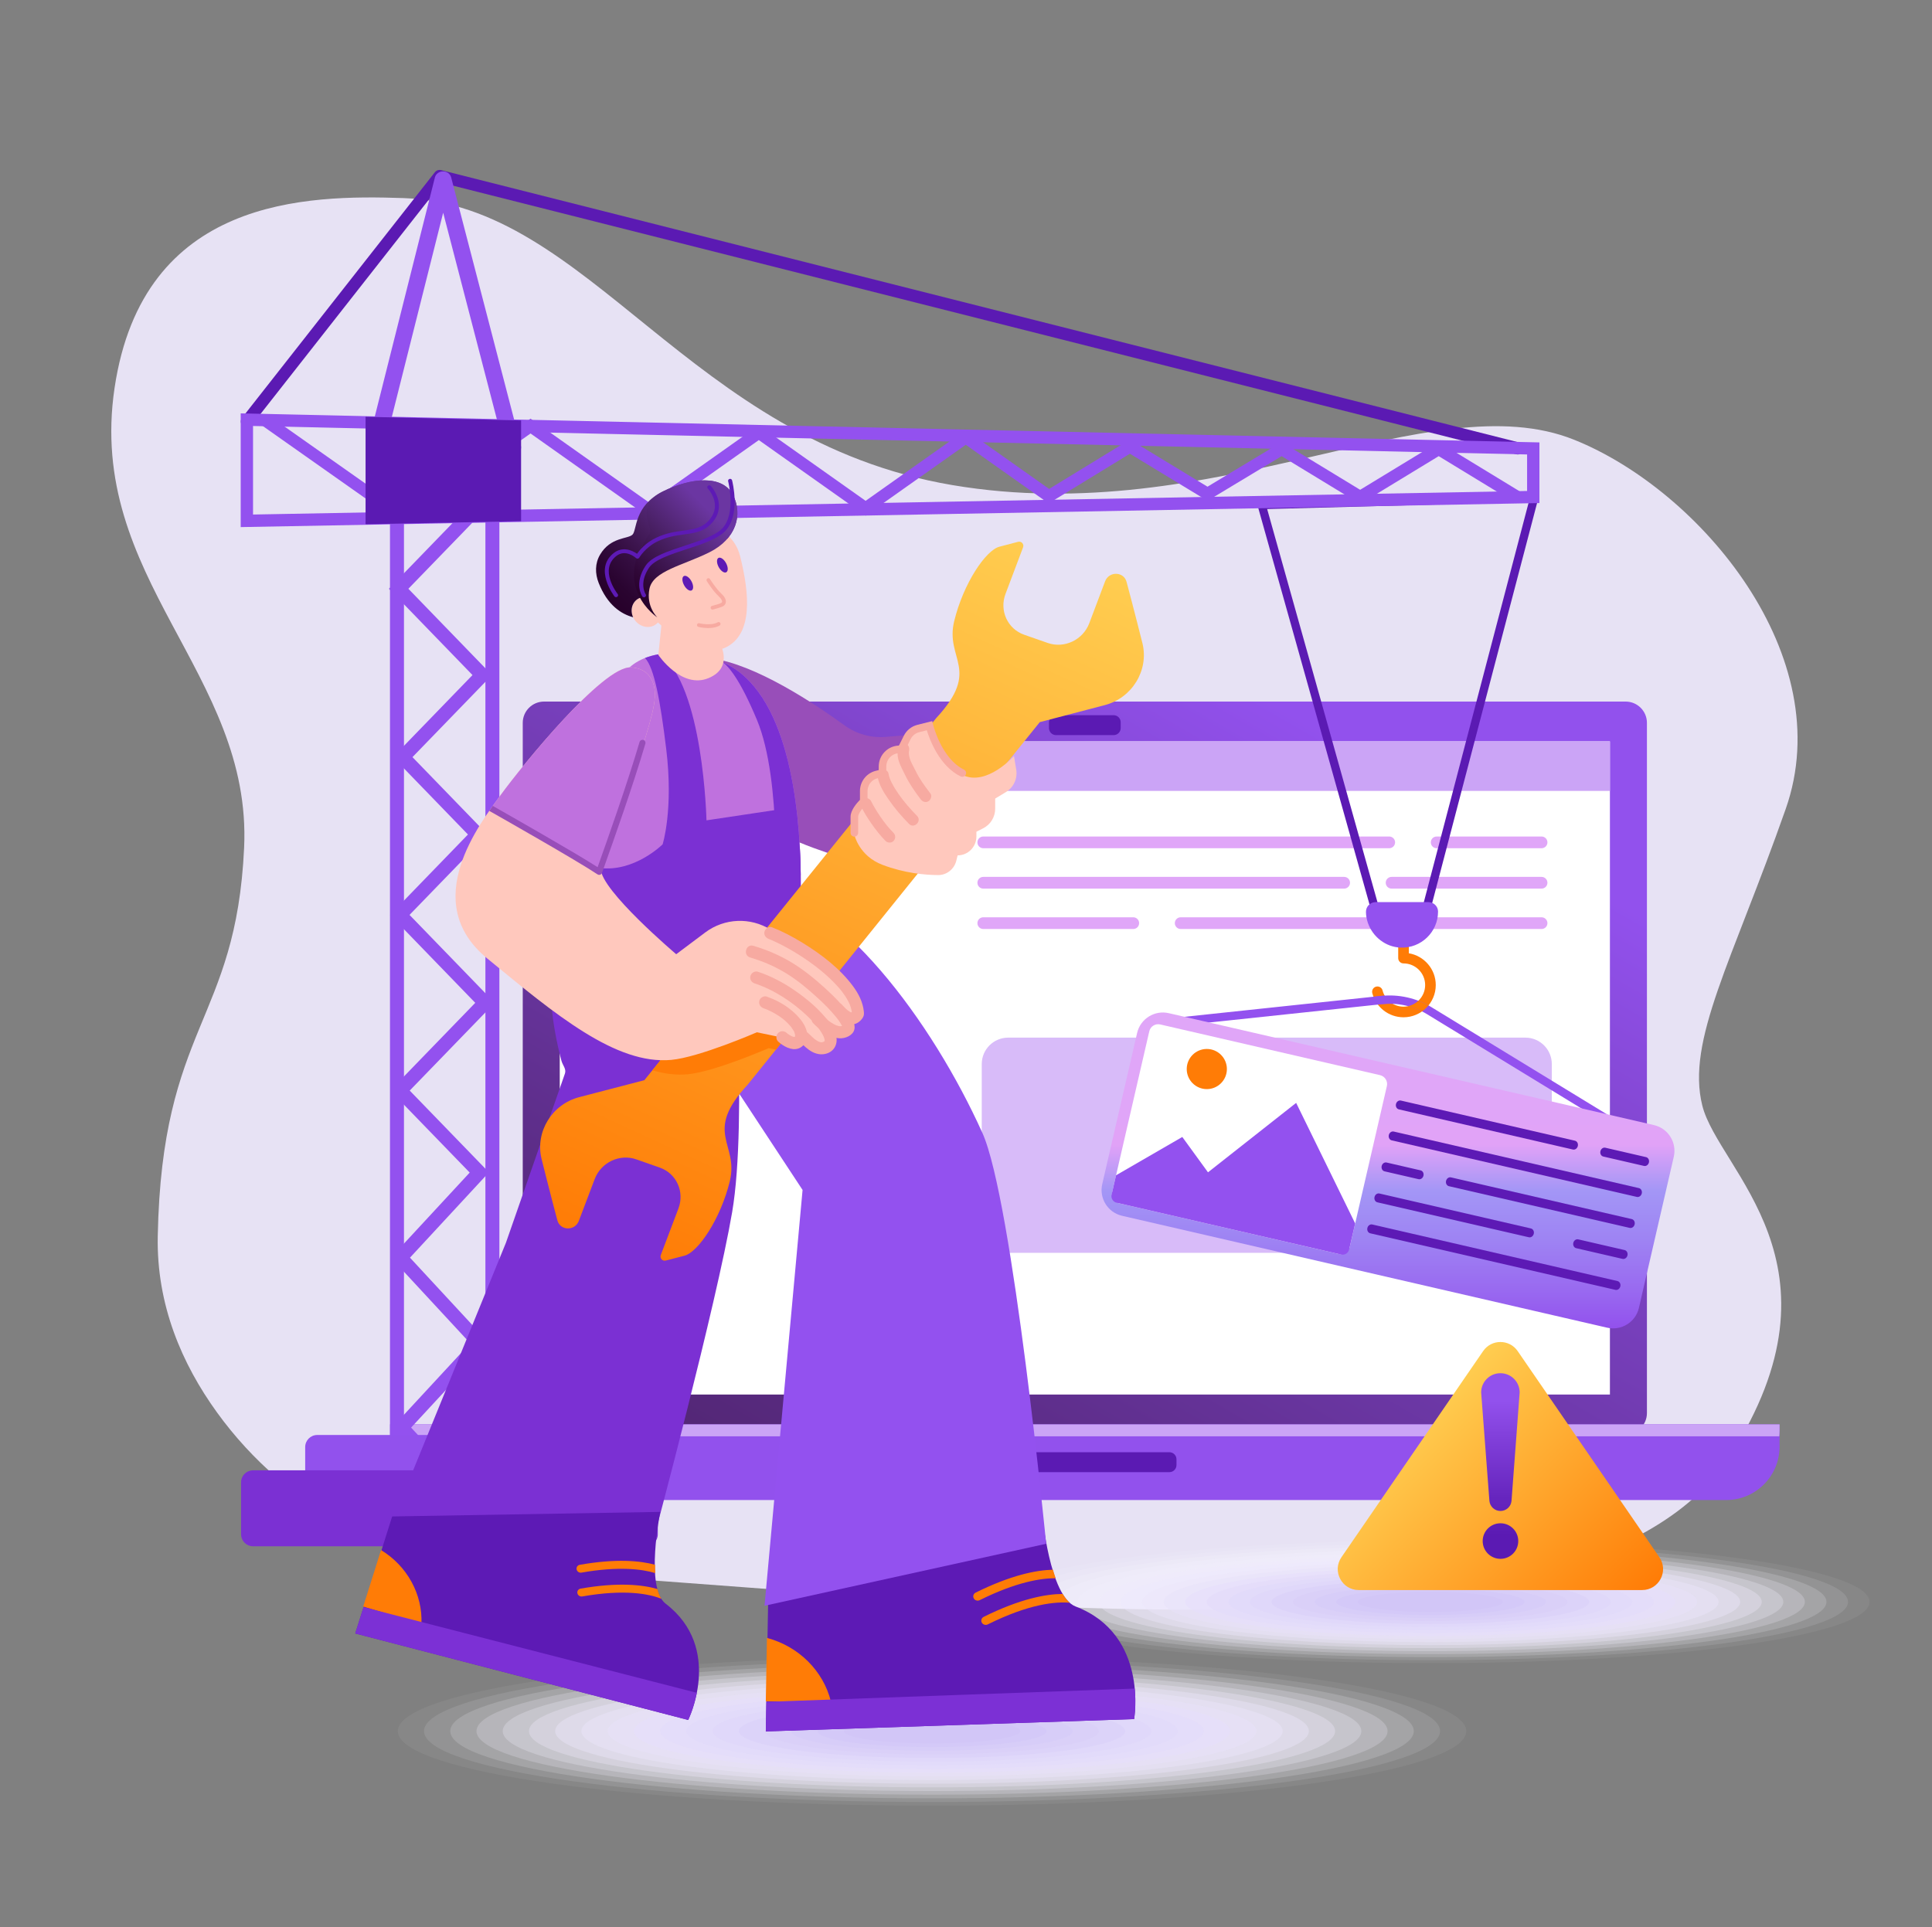 <svg width="426" height="425" viewBox="0 0 426 425" fill="none" xmlns="http://www.w3.org/2000/svg">
<rect x="0" y="0" width="426" height="425" fill="#808080" stroke="none"/>
<path d="M115.037 346.897C88.402 345.989 63.456 333.091 47.844 311.491C40.117 300.801 34.492 287.778 34.783 272.654C35.678 226.123 52.038 225.438 53.827 186.959C55.617 148.48 18.997 127.612 25.261 85.555C31.525 43.498 67.591 42.955 89.005 43.687C129.998 45.09 151.816 97.136 209.981 106.98C268.145 116.823 315.378 84.264 347.092 96.982C374.984 108.167 405.57 144.749 393.748 178.392C381.925 212.034 371.775 229.51 375.354 243.828C378.933 258.145 408.576 278.896 381.369 321.217C347.092 374.536 187.444 349.365 115.037 346.897Z" fill="#E7E2F4"/>
<path d="M358.447 316.33H119.96C117.366 316.33 115.264 314.228 115.264 311.634V159.42C115.264 156.826 117.366 154.724 119.96 154.724H358.447C361.041 154.724 363.143 156.826 363.143 159.42V311.634C363.143 314.226 361.039 316.33 358.447 316.33Z" fill="url(#paint0_linear_1751_2183)"/>
<path d="M354.982 163.504H123.423V307.549H354.982V163.504Z" fill="white"/>
<path d="M380.612 330.816H97.793C91.288 330.816 86.014 325.543 86.014 319.037V314.122H392.39V319.037C392.39 325.541 387.117 330.816 380.612 330.816Z" fill="#9251ED"/>
<path d="M354.983 163.504H123.424V174.424H354.983V163.504Z" fill="#CBA4F6"/>
<path d="M130.572 170.508C131.594 170.508 132.424 169.695 132.424 168.693C132.424 167.69 131.594 166.877 130.572 166.877C129.549 166.877 128.72 167.69 128.72 168.693C128.72 169.695 129.549 170.508 130.572 170.508Z" fill="#5B1AB3"/>
<path d="M136.634 170.508C137.657 170.508 138.486 169.695 138.486 168.693C138.486 167.69 137.657 166.877 136.634 166.877C135.611 166.877 134.782 167.69 134.782 168.693C134.782 169.695 135.611 170.508 136.634 170.508Z" fill="#5B1AB3"/>
<path d="M142.698 170.508C143.72 170.508 144.55 169.695 144.55 168.693C144.55 167.69 143.72 166.877 142.698 166.877C141.675 166.877 140.846 167.69 140.846 168.693C140.846 169.695 141.675 170.508 142.698 170.508Z" fill="#5B1AB3"/>
<path d="M86.014 315.36C86.014 315.832 86.043 316.296 86.084 316.758H392.319C392.36 316.297 392.39 315.832 392.39 315.36V314.122H86.014V315.36Z" fill="#CBA4F6"/>
<path d="M257.852 324.665H220.552C219.693 324.665 218.994 323.968 218.994 323.107V321.829C218.994 320.97 219.691 320.271 220.552 320.271H257.852C258.712 320.271 259.41 320.968 259.41 321.829V323.107C259.41 323.968 258.713 324.665 257.852 324.665Z" fill="#5B1AB3"/>
<path d="M245.551 162.123H232.852C231.992 162.123 231.294 161.426 231.294 160.565V159.287C231.294 158.428 231.991 157.729 232.852 157.729H245.551C246.411 157.729 247.109 158.426 247.109 159.287V160.565C247.109 161.425 246.412 162.123 245.551 162.123Z" fill="#5B1AB3"/>
<path opacity="0.75" d="M336.339 276.299H222.302C219.083 276.299 216.474 273.689 216.474 270.47V234.665C216.474 231.446 219.083 228.837 222.302 228.837H336.339C339.558 228.837 342.168 231.446 342.168 234.665V270.47C342.169 273.689 339.558 276.299 336.339 276.299Z" fill="#CBA4F6"/>
<path d="M296.38 193.387H216.812C216.098 193.387 215.519 193.967 215.519 194.68C215.519 195.394 216.098 195.974 216.812 195.974H296.38C297.094 195.974 297.674 195.394 297.674 194.68C297.674 193.967 297.094 193.387 296.38 193.387Z" fill="#E0A6F8"/>
<path d="M339.91 193.387H306.843C306.129 193.387 305.55 193.967 305.55 194.68C305.55 195.394 306.129 195.974 306.843 195.974H339.91C340.623 195.974 341.203 195.394 341.203 194.68C341.203 193.967 340.625 193.387 339.91 193.387Z" fill="#E0A6F8"/>
<path d="M260.34 202.295H339.909C340.622 202.295 341.202 202.874 341.202 203.588C341.202 204.302 340.622 204.882 339.909 204.882H260.34C259.626 204.882 259.047 204.302 259.047 203.588C259.047 202.874 259.626 202.295 260.34 202.295Z" fill="#E0A6F8"/>
<path d="M216.812 202.295H249.878C250.592 202.295 251.172 202.874 251.172 203.588C251.172 204.302 250.592 204.882 249.878 204.882H216.812C216.098 204.882 215.519 204.302 215.519 203.588C215.519 202.874 216.098 202.295 216.812 202.295Z" fill="#E0A6F8"/>
<path d="M306.318 184.481H216.812C216.098 184.481 215.519 185.06 215.519 185.774C215.519 186.488 216.098 187.068 216.812 187.068H306.318C307.032 187.068 307.612 186.488 307.612 185.774C307.612 185.059 307.034 184.481 306.318 184.481Z" fill="#E0A6F8"/>
<path d="M339.908 184.481H316.782C316.068 184.481 315.488 185.06 315.488 185.774C315.488 186.488 316.068 187.068 316.782 187.068H339.908C340.622 187.068 341.202 186.488 341.202 185.774C341.202 185.059 340.624 184.481 339.908 184.481Z" fill="#E0A6F8"/>
<path d="M310.642 210.234V202.299C310.642 201.653 310.117 201.128 309.471 201.128C308.825 201.128 308.301 201.651 308.301 202.299V211.299C308.301 211.945 308.825 212.469 309.471 212.469C312.101 212.469 314.241 214.609 314.241 217.239C314.241 219.868 312.101 222.009 309.471 222.009C307.293 222.009 305.393 220.537 304.851 218.432C304.69 217.806 304.054 217.43 303.426 217.591C302.8 217.752 302.424 218.39 302.585 219.016C303.394 222.157 306.225 224.35 309.471 224.35C313.391 224.35 316.581 221.16 316.581 217.24C316.582 213.719 314.006 210.795 310.642 210.234Z" fill="#FF7C06"/>
<path d="M314.494 201.397H303.206C302.798 201.397 302.437 201.124 302.327 200.731L277.33 111.629C277.254 111.358 277.307 111.068 277.474 110.84C277.641 110.614 277.904 110.477 278.185 110.47L338.259 108.857C338.548 108.851 338.82 108.977 338.998 109.202C339.176 109.426 339.24 109.723 339.166 110L315.379 200.715C315.272 201.117 314.91 201.397 314.494 201.397ZM303.897 199.572H313.79L337.091 110.716L279.405 112.264L303.897 199.572Z" fill="#5B1AB3"/>
<path d="M334.653 100.225C334.545 100.225 334.434 100.212 334.324 100.184L97.45 40.331L55.489 93.782C55.033 94.365 54.19 94.467 53.608 94.009C53.025 93.552 52.923 92.71 53.382 92.127L95.881 37.991C96.208 37.574 96.751 37.389 97.264 37.519L334.983 97.584C335.7 97.765 336.135 98.494 335.954 99.211C335.799 99.82 335.253 100.225 334.653 100.225Z" fill="#5B1AB3"/>
<path d="M113.055 100.346H82.863C82.604 100.346 82.341 100.312 82.105 100.213C81.241 99.853 80.843 99.019 81.036 98.246L95.897 39.118C96.091 38.348 96.83 37.802 97.681 37.802H97.688C98.538 37.802 99.277 38.343 99.477 39.111L114.835 98.198C114.896 98.432 114.922 98.678 114.874 98.917C114.701 99.789 113.913 100.346 113.055 100.346ZM85.147 96.924H110.717L97.718 46.914L85.147 96.924Z" fill="#9351EF"/>
<path d="M110.113 336.927H85.991V106.818H110.112V336.927H110.113ZM89.073 333.845H107.031V109.9H89.073V333.845Z" fill="#9351EF"/>
<path d="M107.594 337.562L86.441 314.847L103.665 296.23L86.199 277.364L103.567 258.599L86.05 240.514L104.792 221.163L86.011 201.771L103.184 184.04L86.657 166.975L104.184 148.877L85.755 129.847L106.303 108.63L108.517 110.775L90.044 129.847L108.474 148.877L90.947 166.975L107.473 184.04L90.301 201.771L109.081 221.163L90.341 240.514L107.81 258.551L90.399 277.364L107.864 296.23L90.645 314.841L109.848 335.461L107.594 337.562Z" fill="#9351EF"/>
<path d="M53.074 116.245V91.166L339.438 97.568V110.946L53.074 116.245ZM55.794 93.947V113.474L336.72 108.276V100.226L55.794 93.947Z" fill="#9351EF"/>
<path d="M88.687 115.624L57.505 93.647L59.042 91.466L88.682 112.357L116.983 92.331L143.179 110.868L167.316 93.787L190.867 110.453L212.95 94.823L231.329 107.83L249.136 96.939L266.252 107.336L282.598 97.484L299.907 108.018L317.231 97.475L335.387 108.54L333.999 110.817L317.229 100.598L299.907 111.141L282.591 100.602L266.246 110.453L249.14 100.064L231.222 111.022L212.95 98.091L190.867 113.72L167.316 97.054L143.179 114.135L116.983 95.598L88.687 115.624Z" fill="#9351EF"/>
<path d="M80.607 115.616L114.898 114.94V92.732L80.607 91.915V115.616Z" fill="#5B1AB3"/>
<path d="M301.191 201.097C301.197 201.885 301.327 202.703 301.62 203.546C302.694 206.635 305.54 208.851 308.808 208.983C313.346 209.165 317.083 205.54 317.083 201.043C317.083 201.036 317.083 201.029 317.083 201.022C317.08 199.87 316.106 198.953 314.952 198.953H303.325C302.143 198.954 301.183 199.915 301.191 201.097Z" fill="#9351EF"/>
<path d="M128.249 330.101H69.953C68.485 330.101 67.295 328.91 67.295 327.443V319.126C67.295 317.659 68.485 316.469 69.953 316.469H128.249C129.716 316.469 130.907 317.659 130.907 319.126V327.443C130.907 328.912 129.716 330.101 128.249 330.101Z" fill="#9251ED"/>
<path d="M142.415 341.013H55.788C54.336 341.013 53.16 339.837 53.16 338.385V326.893C53.16 325.441 54.336 324.265 55.788 324.265H142.415C143.867 324.265 145.043 325.441 145.043 326.893V338.385C145.043 339.837 143.867 341.013 142.415 341.013Z" fill="#7B30D3"/>
<path d="M363.403 253.281C363.241 253.281 363.077 253.237 362.928 253.147L314.681 223.68C311.727 221.876 308.207 221.086 304.766 221.45L253.399 226.909C252.895 226.964 252.447 226.598 252.395 226.097C252.341 225.595 252.705 225.146 253.206 225.092L304.574 219.634C308.411 219.227 312.34 220.109 315.633 222.12L363.881 251.587C364.311 251.85 364.447 252.412 364.185 252.843C364.011 253.126 363.71 253.281 363.403 253.281Z" fill="#9351EF"/>
<path d="M354.384 292.809L247.412 268.128C244.275 267.404 242.318 264.274 243.042 261.137L250.73 227.813C251.454 224.676 254.583 222.72 257.72 223.444L364.693 248.125C367.83 248.849 369.786 251.979 369.063 255.116L361.375 288.439C360.651 291.576 357.521 293.533 354.384 292.809Z" fill="url(#paint1_linear_1751_2183)"/>
<path d="M361.371 262.022L307.313 249.549C306.838 249.44 306.353 249.786 306.23 250.322C306.106 250.859 306.39 251.382 306.865 251.493L360.923 263.966C361.398 264.074 361.883 263.728 362.006 263.192C362.131 262.655 361.846 262.131 361.371 262.022Z" fill="#5D1AB5"/>
<path d="M356.643 282.52L302.585 270.047C302.11 269.938 301.625 270.285 301.502 270.821C301.377 271.358 301.662 271.881 302.137 271.991L356.195 284.464C356.67 284.573 357.155 284.227 357.278 283.691C357.401 283.154 357.116 282.629 356.643 282.52Z" fill="#5D1AB5"/>
<path d="M347.269 251.57L308.89 242.715C308.415 242.606 307.931 242.953 307.808 243.488C307.683 244.026 307.967 244.549 308.442 244.659L346.821 253.514C347.296 253.623 347.781 253.277 347.904 252.741C348.028 252.204 347.744 251.681 347.269 251.57Z" fill="#5D1AB5"/>
<path d="M352.887 253.89C352.762 254.428 353.046 254.951 353.521 255.061L362.501 257.133C362.976 257.242 363.461 256.896 363.584 256.36C363.708 255.823 363.424 255.3 362.949 255.189L353.97 253.117C353.495 253.007 353.01 253.353 352.887 253.89Z" fill="#5D1AB5"/>
<path d="M318.851 260.431C318.726 260.969 319.01 261.492 319.485 261.602L359.348 270.799C359.823 270.908 360.308 270.562 360.431 270.026C360.556 269.489 360.272 268.966 359.797 268.856L319.933 259.658C319.46 259.548 318.975 259.894 318.851 260.431Z" fill="#5D1AB5"/>
<path d="M313.235 258.112L305.738 256.381C305.263 256.272 304.778 256.619 304.655 257.154C304.531 257.692 304.815 258.215 305.29 258.325L312.787 260.055C313.262 260.164 313.747 259.818 313.87 259.282C313.993 258.745 313.708 258.22 313.235 258.112Z" fill="#5D1AB5"/>
<path d="M346.91 274.102C346.786 274.639 347.07 275.162 347.545 275.272L357.77 277.632C358.245 277.74 358.73 277.394 358.853 276.858C358.977 276.321 358.693 275.798 358.218 275.688L347.993 273.328C347.519 273.218 347.034 273.564 346.91 274.102Z" fill="#5D1AB5"/>
<path d="M337.558 270.921L304.16 263.215C303.685 263.106 303.2 263.452 303.077 263.988C302.953 264.525 303.237 265.049 303.712 265.159L337.11 272.865C337.585 272.974 338.07 272.627 338.193 272.091C338.318 271.554 338.033 271.03 337.558 270.921Z" fill="#5D1AB5"/>
<path d="M295.188 276.554L246.731 265.375C245.646 265.125 244.97 264.042 245.22 262.956L253.414 227.443C253.664 226.357 254.747 225.681 255.833 225.932L304.29 237.111C305.375 237.361 306.051 238.444 305.801 239.53L297.607 275.043C297.357 276.127 296.274 276.805 295.188 276.554Z" fill="white"/>
<path d="M297.49 275.542L298.812 269.814L285.796 243.229L266.359 258.542L260.693 250.745L246.086 259.196L245.103 263.455C244.917 264.264 245.421 265.072 246.23 265.259L295.686 276.67C296.497 276.857 297.304 276.352 297.49 275.542Z" fill="#9351EF"/>
<path d="M266.098 240.191C268.543 240.191 270.525 238.209 270.525 235.764C270.525 233.318 268.543 231.336 266.098 231.336C263.652 231.336 261.67 233.318 261.67 235.764C261.67 238.209 263.652 240.191 266.098 240.191Z" fill="#FF7C06"/>
<path opacity="0.056" d="M315.382 366.797C368.875 366.797 412.239 360.744 412.239 353.277C412.239 345.81 368.875 339.756 315.382 339.756C261.89 339.756 218.526 345.81 218.526 353.277C218.526 360.744 261.89 366.797 315.382 366.797Z" fill="#FDFCFF"/>
<path opacity="0.111" d="M315.382 366.133C366.247 366.133 407.482 360.377 407.482 353.277C407.482 346.176 366.247 340.421 315.382 340.421C264.516 340.421 223.281 346.176 223.281 353.277C223.281 360.377 264.516 366.133 315.382 366.133Z" fill="#FAF9FE"/>
<path opacity="0.167" d="M315.383 365.47C363.622 365.47 402.727 360.011 402.727 353.277C402.727 346.543 363.622 341.084 315.383 341.084C267.145 341.084 228.04 346.543 228.04 353.277C228.04 360.011 267.145 365.47 315.383 365.47Z" fill="#F8F5FE"/>
<path opacity="0.222" d="M315.383 364.805C360.995 364.805 397.97 359.644 397.97 353.277C397.97 346.91 360.995 341.748 315.383 341.748C269.771 341.748 232.795 346.91 232.795 353.277C232.795 359.644 269.771 364.805 315.383 364.805Z" fill="#F5F2FD"/>
<path opacity="0.278" d="M315.383 364.141C358.368 364.141 393.215 359.277 393.215 353.277C393.215 347.277 358.368 342.412 315.383 342.412C272.397 342.412 237.551 347.277 237.551 353.277C237.551 359.277 272.397 364.141 315.383 364.141Z" fill="#F3EFFD"/>
<path opacity="0.333" d="M315.383 363.478C355.741 363.478 388.458 358.911 388.458 353.277C388.458 347.643 355.741 343.075 315.383 343.075C275.024 343.075 242.308 347.643 242.308 353.277C242.308 358.911 275.024 363.478 315.383 363.478Z" fill="#F0ECFC"/>
<path opacity="0.389" d="M315.383 362.813C353.115 362.813 383.702 358.544 383.702 353.277C383.702 348.01 353.115 343.74 315.383 343.74C277.651 343.74 247.063 348.01 247.063 353.277C247.063 358.544 277.651 362.813 315.383 362.813Z" fill="#EEE9FC"/>
<path opacity="0.444" d="M315.383 362.149C350.487 362.149 378.945 358.177 378.945 353.277C378.945 348.377 350.487 344.404 315.383 344.404C280.278 344.404 251.82 348.377 251.82 353.277C251.82 358.177 280.278 362.149 315.383 362.149Z" fill="#EBE6FB"/>
<path opacity="0.5" d="M315.382 361.486C347.86 361.486 374.189 357.811 374.189 353.277C374.189 348.743 347.86 345.067 315.382 345.067C282.904 345.067 256.575 348.743 256.575 353.277C256.575 357.811 282.904 361.486 315.382 361.486Z" fill="#E9E3FB"/>
<path opacity="0.556" d="M315.382 360.822C345.234 360.822 369.433 357.444 369.433 353.277C369.433 349.11 345.234 345.732 315.382 345.732C285.531 345.732 261.331 349.11 261.331 353.277C261.331 357.444 285.531 360.822 315.382 360.822Z" fill="#E6DFFB"/>
<path opacity="0.611" d="M315.382 360.157C342.606 360.157 364.676 357.077 364.676 353.277C364.676 349.477 342.606 346.396 315.382 346.396C288.158 346.396 266.088 349.477 266.088 353.277C266.088 357.077 288.158 360.157 315.382 360.157Z" fill="#E4DCFA"/>
<path opacity="0.667" d="M315.382 359.494C339.98 359.494 359.92 356.711 359.92 353.277C359.92 349.843 339.98 347.059 315.382 347.059C290.784 347.059 270.844 349.843 270.844 353.277C270.844 356.711 290.784 359.494 315.382 359.494Z" fill="#E1D9FA"/>
<path opacity="0.722" d="M315.382 358.83C337.354 358.83 355.165 356.344 355.165 353.277C355.165 350.21 337.354 347.724 315.382 347.724C293.411 347.724 275.6 350.21 275.6 353.277C275.6 356.344 293.411 358.83 315.382 358.83Z" fill="#DFD6F9"/>
<path opacity="0.778" d="M315.383 358.167C334.727 358.167 350.409 355.977 350.409 353.277C350.409 350.576 334.727 348.387 315.383 348.387C296.039 348.387 280.357 350.576 280.357 353.277C280.357 355.977 296.039 358.167 315.383 358.167Z" fill="#DCD3F9"/>
<path opacity="0.833" d="M315.383 357.502C332.101 357.502 345.653 355.61 345.653 353.277C345.653 350.943 332.101 349.051 315.383 349.051C298.666 349.051 285.113 350.943 285.113 353.277C285.113 355.61 298.666 357.502 315.383 357.502Z" fill="#DAD0F8"/>
<path opacity="0.889" d="M315.383 356.838C329.473 356.838 340.896 355.244 340.896 353.277C340.896 351.31 329.473 349.716 315.383 349.716C301.293 349.716 289.87 351.31 289.87 353.277C289.87 355.244 301.293 356.838 315.383 356.838Z" fill="#D7CCF8"/>
<path opacity="0.944" d="M315.383 356.175C326.847 356.175 336.14 354.877 336.14 353.277C336.14 351.676 326.847 350.379 315.383 350.379C303.919 350.379 294.626 351.676 294.626 353.277C294.626 354.877 303.919 356.175 315.383 356.175Z" fill="#D4C9F7"/>
<path d="M315.382 355.51C324.22 355.51 331.384 354.51 331.384 353.277C331.384 352.043 324.22 351.043 315.382 351.043C306.545 351.043 299.381 352.043 299.381 353.277C299.381 354.51 306.545 355.51 315.382 355.51Z" fill="#D2C6F7"/>
<path d="M362.081 350.667H299.591C295.872 350.667 293.678 346.497 295.784 343.432L327.028 297.966C328.863 295.296 332.807 295.296 334.642 297.966L365.886 343.432C367.994 346.497 365.8 350.667 362.081 350.667Z" fill="url(#paint2_linear_1751_2183)"/>
<path d="M328.412 331.021L326.59 307.09C326.59 304.746 328.49 302.845 330.835 302.845C333.179 302.845 335.08 304.745 335.08 307.09L333.284 331.018C333.162 332.272 332.109 333.229 330.848 333.229C329.588 333.229 328.535 332.275 328.412 331.021ZM326.926 339.862C326.926 337.695 328.684 335.939 330.849 335.939C333.016 335.939 334.772 337.697 334.772 339.862C334.772 342.03 333.015 343.785 330.849 343.785C328.682 343.785 326.926 342.028 326.926 339.862Z" fill="url(#paint3_linear_1751_2183)"/>
<path d="M312.738 220.707C312.12 221.288 311.351 221.709 310.493 221.897C311.548 222.177 312.574 222.563 313.551 223.055C314.081 222.681 314.562 222.24 314.972 221.74C314.252 221.341 313.504 220.999 312.738 220.707Z" fill="#FF7C06"/>
<path d="M305.31 219.571C305.064 219.587 304.818 219.607 304.572 219.634L302.851 219.816C303.095 220.445 303.422 221.028 303.82 221.549L304.766 221.449C305.546 221.365 306.331 221.346 307.111 221.381C306.364 220.955 305.736 220.333 305.31 219.571Z" fill="#9351EF"/>
<path opacity="0.056" d="M205.509 398.219C270.569 398.219 323.311 390.857 323.311 381.775C323.311 372.693 270.569 365.331 205.509 365.331C140.449 365.331 87.708 372.693 87.708 381.775C87.708 390.857 140.449 398.219 205.509 398.219Z" fill="#FDFCFF"/>
<path opacity="0.111" d="M205.51 397.412C267.375 397.412 317.526 390.411 317.526 381.775C317.526 373.139 267.375 366.138 205.51 366.138C143.645 366.138 93.493 373.139 93.493 381.775C93.493 390.411 143.645 397.412 205.51 397.412Z" fill="#FAF9FE"/>
<path opacity="0.167" d="M205.509 396.605C264.179 396.605 311.741 389.965 311.741 381.775C311.741 373.585 264.179 366.946 205.509 366.946C146.839 366.946 99.277 373.585 99.277 381.775C99.277 389.965 146.839 396.605 205.509 396.605Z" fill="#F8F5FE"/>
<path opacity="0.222" d="M205.509 395.796C260.985 395.796 305.956 389.519 305.956 381.775C305.956 374.032 260.985 367.754 205.509 367.754C150.034 367.754 105.062 374.032 105.062 381.775C105.062 389.519 150.034 395.796 205.509 395.796Z" fill="#F5F2FD"/>
<path opacity="0.278" d="M205.509 394.989C257.789 394.989 300.171 389.073 300.171 381.775C300.171 374.478 257.789 368.562 205.509 368.562C153.228 368.562 110.847 374.478 110.847 381.775C110.847 389.073 153.228 394.989 205.509 394.989Z" fill="#F3EFFD"/>
<path opacity="0.333" d="M205.51 394.182C254.596 394.182 294.387 388.627 294.387 381.775C294.387 374.923 254.596 369.369 205.51 369.369C156.425 369.369 116.633 374.923 116.633 381.775C116.633 388.627 156.425 394.182 205.51 394.182Z" fill="#F0ECFC"/>
<path opacity="0.389" d="M205.509 393.375C251.4 393.375 288.602 388.181 288.602 381.775C288.602 375.369 251.4 370.176 205.509 370.176C159.619 370.176 122.417 375.369 122.417 381.775C122.417 388.181 159.619 393.375 205.509 393.375Z" fill="#EEE9FC"/>
<path opacity="0.444" d="M205.51 392.567C248.206 392.567 282.817 387.736 282.817 381.775C282.817 375.815 248.206 370.983 205.51 370.983C162.814 370.983 128.202 375.815 128.202 381.775C128.202 387.736 162.814 392.567 205.51 392.567Z" fill="#EBE6FB"/>
<path opacity="0.5" d="M205.509 391.759C245.01 391.759 277.032 387.289 277.032 381.775C277.032 376.262 245.01 371.792 205.509 371.792C166.008 371.792 133.986 376.262 133.986 381.775C133.986 387.289 166.008 391.759 205.509 391.759Z" fill="#E9E3FB"/>
<path opacity="0.556" d="M205.509 390.952C241.816 390.952 271.247 386.843 271.247 381.775C271.247 376.707 241.816 372.599 205.509 372.599C169.203 372.599 139.771 376.707 139.771 381.775C139.771 386.843 169.203 390.952 205.509 390.952Z" fill="#E6DFFB"/>
<path opacity="0.611" d="M205.508 390.144C238.62 390.144 265.463 386.397 265.463 381.775C265.463 377.153 238.62 373.406 205.508 373.406C172.396 373.406 145.554 377.153 145.554 381.775C145.554 386.397 172.396 390.144 205.508 390.144Z" fill="#E4DCFA"/>
<path opacity="0.667" d="M205.51 389.337C235.427 389.337 259.679 385.952 259.679 381.775C259.679 377.599 235.427 374.214 205.51 374.214C175.592 374.214 151.34 377.599 151.34 381.775C151.34 385.952 175.592 389.337 205.51 389.337Z" fill="#E1D9FA"/>
<path opacity="0.722" d="M205.51 388.53C232.232 388.53 253.895 385.506 253.895 381.775C253.895 378.045 232.232 375.021 205.51 375.021C178.788 375.021 157.125 378.045 157.125 381.775C157.125 385.506 178.788 388.53 205.51 388.53Z" fill="#DFD6F9"/>
<path opacity="0.778" d="M205.509 387.721C229.037 387.721 248.109 385.059 248.109 381.775C248.109 378.491 229.037 375.829 205.509 375.829C181.982 375.829 162.909 378.491 162.909 381.775C162.909 385.059 181.982 387.721 205.509 387.721Z" fill="#DCD3F9"/>
<path opacity="0.833" d="M205.51 386.914C225.842 386.914 242.325 384.613 242.325 381.775C242.325 378.937 225.842 376.637 205.51 376.637C185.177 376.637 168.694 378.937 168.694 381.775C168.694 384.613 185.177 386.914 205.51 386.914Z" fill="#DAD0F8"/>
<path opacity="0.889" d="M205.509 386.107C222.647 386.107 236.539 384.168 236.539 381.775C236.539 379.383 222.647 377.444 205.509 377.444C188.371 377.444 174.479 379.383 174.479 381.775C174.479 384.168 188.371 386.107 205.509 386.107Z" fill="#D7CCF8"/>
<path opacity="0.944" d="M205.509 385.3C219.452 385.3 230.755 383.722 230.755 381.775C230.755 379.829 219.452 378.251 205.509 378.251C191.567 378.251 180.264 379.829 180.264 381.775C180.264 383.722 191.567 385.3 205.509 385.3Z" fill="#D4C9F7"/>
<path d="M205.51 384.492C216.258 384.492 224.971 383.276 224.971 381.775C224.971 380.275 216.258 379.058 205.51 379.058C194.762 379.058 186.049 380.275 186.049 381.775C186.049 383.276 194.762 384.492 205.51 384.492Z" fill="#D2C6F7"/>
<path d="M169.38 352.861L168.861 381.845L250.071 379.123C250.071 379.123 253.334 360.471 237.171 354.293C231.393 352.085 229.794 333.864 229.794 333.864L169.38 352.861Z" fill="#5D1AB5"/>
<path d="M169.109 361.223L168.858 375.222L183.207 375.227C181.528 368.466 176.099 363.077 169.109 361.223Z" fill="#FF7C06"/>
<path d="M216.023 352.895C224.026 348.92 229.472 348.041 232.77 348.059C232.556 347.45 232.357 346.822 232.173 346.182C228.514 346.271 222.942 347.351 215.125 351.234C214.646 351.473 214.46 352.037 214.707 352.495C214.954 352.953 215.54 353.134 216.023 352.895Z" fill="#FF7C06"/>
<path d="M217.799 358.242C226.985 353.678 232.804 353.193 235.872 353.465C235.309 352.963 234.794 352.306 234.329 351.524C230.68 351.545 224.997 352.559 216.9 356.579C216.421 356.818 216.234 357.382 216.481 357.84C216.73 358.3 217.317 358.481 217.799 358.242Z" fill="#FF7C06"/>
<path d="M250.207 372.398L168.976 375.325L168.86 381.845L250.07 379.123C250.068 379.122 250.57 376.255 250.207 372.398Z" fill="#7C30D5"/>
<path d="M133.429 194.006C133.429 194.006 115.073 200.645 123.786 233.909C124.056 234.941 124.903 235.72 124.575 236.735L111.559 274.069L86.564 335.385L144.365 338.51C144.365 338.51 157.948 287.726 161.437 267.33C164.926 246.935 161.437 201.438 161.437 201.438L133.429 194.006Z" fill="#7B30D3"/>
<path d="M144.764 213.48L176.965 262.433L168.577 354.132L230.675 340.463C230.675 340.463 223.3 264.677 216.616 249.856C205.574 225.373 185.031 197.469 165.155 194.155C151.009 191.797 144.764 213.48 144.764 213.48Z" fill="#9351EF"/>
<path d="M195.32 162.512C192.069 162.784 188.831 161.88 186.194 159.96C179.708 155.237 166.534 146.444 156.784 145.186C147.097 143.936 147.23 163.745 159.382 175.505C171.534 187.266 195.649 191.576 196.631 191.965C198.596 192.742 226.518 159.912 226.518 159.912L195.32 162.512Z" fill="#984EB9"/>
<path d="M136.518 150.387C136.518 150.387 139.53 140.849 156.711 145.136C180.534 151.082 176.276 204.092 176.276 204.092L153.085 212.637L130.675 205.075L136.518 150.387Z" fill="#BF71DE"/>
<path d="M176.558 193.004C176.375 177.981 173.86 152.312 159.311 146.024C160.57 146.879 163.111 149.67 166.899 158.75C172.537 172.262 170.8 198.964 170.8 198.964L176.558 193.004Z" fill="#7B30D3"/>
<path d="M176.279 204.046C176.28 204.029 176.282 204.001 176.285 203.973C176.286 203.957 176.288 203.942 176.289 203.922C176.29 203.894 176.293 203.857 176.296 203.823C176.299 203.775 176.303 203.721 176.307 203.66C176.31 203.625 176.312 203.591 176.314 203.552C176.317 203.506 176.32 203.455 176.324 203.403C176.327 203.365 176.329 203.325 176.331 203.284C176.334 203.228 176.338 203.171 176.343 203.109C176.345 203.062 176.348 203.01 176.351 202.961C176.358 202.838 176.365 202.706 176.374 202.565C176.377 202.52 176.378 202.476 176.381 202.429C176.385 202.34 176.391 202.247 176.395 202.152C176.398 202.108 176.399 202.063 176.402 202.018C176.419 201.677 176.436 201.297 176.453 200.881C176.454 200.84 176.456 200.801 176.459 200.758C176.464 200.628 176.468 200.494 176.474 200.357C176.476 200.307 176.478 200.256 176.48 200.205C176.497 199.743 176.511 199.245 176.525 198.715C176.526 198.674 176.526 198.635 176.528 198.594C176.532 198.424 176.536 198.252 176.539 198.076C176.541 198.027 176.541 197.976 176.542 197.925C176.553 197.362 176.562 196.769 176.566 196.148C176.566 196.094 176.567 196.041 176.567 195.987C176.569 195.793 176.57 195.597 176.57 195.397C176.57 195.331 176.57 195.265 176.57 195.198C176.572 194.568 176.569 193.912 176.562 193.233C176.56 193.152 176.56 193.07 176.559 192.99C176.556 192.786 176.553 192.581 176.55 192.375C176.549 192.28 176.548 192.185 176.545 192.091C176.532 191.416 176.515 190.722 176.492 190.011C176.49 189.902 176.485 189.794 176.481 189.683C176.474 189.474 176.467 189.262 176.459 189.05C176.454 188.927 176.449 188.804 176.443 188.68C176.423 188.181 176.399 187.676 176.374 187.163L173.032 178.33L155.776 180.918C155.776 180.918 155.123 151.104 145.5 144.253H145.499C145.429 144.263 145.374 144.27 145.309 144.28C144.136 144.472 143.117 144.765 142.223 145.117C144.276 147.24 145.626 154.781 146.888 165.084C148.545 178.597 146.104 186.211 146.104 186.211C146.104 186.211 139.858 192.451 132.134 191.412L130.675 205.073L153.085 212.635L176.276 204.089C176.276 204.089 176.278 204.075 176.279 204.055C176.278 204.055 176.278 204.049 176.279 204.046Z" fill="#7B30D3"/>
<path d="M251.923 141.93C251.923 141.93 250.014 134.322 248.404 128.325C247.784 126.013 244.526 125.936 243.667 128.212L240.186 137.437C238.794 141.129 234.689 143.079 231.017 141.797L225.836 139.986C222.165 138.703 220.317 134.671 221.71 130.98L225.583 120.712C225.852 119.998 225.22 119.298 224.48 119.492L220.352 120.574C217.365 121.357 212.423 128.644 210.393 137.003C208.349 145.419 216.407 147.598 206.436 158.36L150.004 228.283L150.072 228.346L142.069 238.234C141.977 238.255 141.886 238.275 141.795 238.297L127.718 241.963C121.721 243.525 117.996 249.594 119.398 255.52C119.398 255.52 121.295 263.131 122.897 269.131C123.515 271.444 126.77 271.526 127.633 269.251L131.127 260.031C132.525 256.343 136.634 254.396 140.304 255.686L145.482 257.504C149.152 258.791 150.993 262.826 149.594 266.516L145.705 276.778C145.435 277.49 146.067 278.193 146.807 278.001L150.936 276.925C153.925 276.146 158.877 268.865 160.919 260.509C162.976 252.096 154.921 249.906 164.907 239.158L229.274 159.251C229.366 159.229 229.458 159.21 229.548 159.186L243.62 155.5C249.617 153.93 253.334 147.854 251.923 141.93Z" fill="url(#paint4_linear_1751_2183)"/>
<path d="M223.578 166.723C223.578 166.723 217.566 173.527 212.191 170.899C206.816 168.271 204.944 160.459 204.944 160.459L202.474 161.081C201.414 161.349 200.522 162.071 200.033 163.056L198.732 165.679H198.337C196.268 165.679 194.592 167.369 194.592 169.456L193.288 171.227C191.621 171.647 190.451 173.159 190.451 174.892V177.162C189.181 177.802 188.38 179.11 188.38 180.541V184.088C188.38 184.088 189.371 188.76 194.592 190.734C199.456 192.573 203.963 192.973 206.854 192.988C208.751 192.998 210.402 191.681 210.862 189.825L211.154 188.645C213.442 188.645 215.295 186.775 215.295 184.469V183.425L216.781 182.675C218.408 181.854 219.436 180.177 219.436 178.343V176.116L221.807 174.681C223.499 173.658 224.398 171.694 224.074 169.73L223.578 166.723Z" fill="#FFC8BD"/>
<path d="M198.043 164.825C197.82 165.891 197.872 166.957 198.227 167.99C198.566 168.977 199.079 169.89 199.53 170.829C200.473 172.794 201.679 174.527 202.993 176.262C203.4 176.799 204.071 177.08 204.704 176.71C205.235 176.4 205.564 175.541 205.153 174.998C203.967 173.431 202.776 171.852 201.927 170.071C201.268 168.689 200.123 167.081 200.456 165.489C200.595 164.829 200.263 164.138 199.583 163.951C198.962 163.782 198.182 164.161 198.043 164.825Z" fill="#F7AAA1"/>
<path d="M202.205 179.934C200.705 178.416 199.296 176.795 198.08 175.037C197.537 174.253 197.028 173.44 196.6 172.586C196.28 171.951 196.051 171.423 195.914 170.603C195.802 169.935 194.978 169.564 194.376 169.729C193.669 169.923 193.391 170.598 193.502 171.267C193.808 173.086 194.889 174.807 195.92 176.298C197.254 178.229 198.787 180.032 200.435 181.701C201.569 182.851 203.337 181.081 202.205 179.934Z" fill="#F7AAA1"/>
<path d="M189.888 177.899C190.533 179.189 191.299 180.421 192.123 181.603C193.069 182.961 194.097 184.279 195.26 185.459C195.72 185.926 196.575 185.954 197.029 185.459C197.49 184.957 197.519 184.188 197.029 183.691C195.882 182.527 195.088 181.505 194.214 180.24C193.417 179.088 192.675 177.89 192.048 176.636C191.756 176.05 190.879 175.838 190.336 176.188C189.737 176.574 189.576 177.271 189.888 177.899Z" fill="#F7AAA1"/>
<path d="M188.379 184.506C187.918 184.506 187.545 184.133 187.545 183.672V180.125C187.545 178.672 188.957 177.066 189.616 176.397V174.476C189.616 172.357 191.042 170.518 193.084 170.003L193.758 169.834V169.041C193.758 166.54 195.746 164.497 198.214 164.431L199.286 162.27C199.884 161.065 200.972 160.185 202.27 159.857L205.557 159.029L205.755 159.849C205.773 159.924 207.605 167.313 212.557 169.735C212.972 169.937 213.143 170.436 212.94 170.85C212.738 171.264 212.238 171.435 211.825 171.233C207.161 168.953 205.017 163.198 204.361 161.052L202.678 161.476C201.853 161.684 201.162 162.245 200.78 163.013L199.25 166.099H198.337C196.731 166.099 195.426 167.419 195.426 169.042V171.134L193.492 171.622C192.193 171.95 191.286 173.123 191.286 174.478V177.108L191.024 177.356C190.273 178.064 189.216 179.393 189.216 180.128V183.675C189.213 184.133 188.84 184.506 188.379 184.506Z" fill="#F7AAA1"/>
<path d="M86.472 334.435L78.33 360.241L151.743 379.316C151.743 379.316 159.605 363.484 146.772 353.673C142.185 350.167 145.582 333.431 145.582 333.431L86.472 334.435Z" fill="#5D1AB5"/>
<path d="M84.017 341.849L80.084 354.313L92.927 358.119C93.214 351.621 89.782 345.359 84.017 341.849Z" fill="#FF7C06"/>
<path d="M128.213 346.821C136.43 345.381 141.537 346.037 144.485 346.928C144.455 346.326 144.442 345.712 144.448 345.09C141.15 344.2 135.875 343.692 127.85 345.096C127.358 345.182 127.041 345.637 127.142 346.114C127.241 346.589 127.718 346.907 128.213 346.821Z" fill="#FF7C06"/>
<path d="M128.387 352.077C137.818 350.425 143.156 351.532 145.83 352.588C145.459 351.989 145.172 351.265 144.963 350.444C141.692 349.495 136.335 348.897 128.023 350.352C127.531 350.438 127.214 350.893 127.314 351.37C127.415 351.846 127.893 352.163 128.387 352.077Z" fill="#FF7C06"/>
<path d="M153.647 373.333L80.161 354.436L78.33 360.241L151.743 379.316C151.743 379.316 152.952 376.883 153.647 373.333Z" fill="#7C30D5"/>
<path d="M145.965 136.65L145.163 144.439C145.163 144.439 150.268 152.018 156.218 149.554C162.168 147.09 158.442 141.286 158.442 141.286L145.965 136.65Z" fill="#FFC8BD"/>
<path d="M163.184 122.616C161.362 115.374 151.899 113.106 146.062 116.078C140.69 118.814 138.74 125.592 141.283 131.787C141.112 131.844 140.944 131.913 140.781 132.003C139.259 132.846 138.814 134.849 139.788 136.478C140.762 138.106 142.785 138.744 144.309 137.901C144.607 137.736 144.863 137.525 145.076 137.282C149.06 140.992 155.651 145.011 160.159 142.715C165.997 139.74 165.299 131.022 163.184 122.616Z" fill="#FFC8BD"/>
<path d="M152.512 130.204C152.959 129.96 152.935 129.055 152.458 128.183C151.982 127.311 151.233 126.802 150.786 127.046C150.34 127.29 150.364 128.195 150.84 129.067C151.317 129.939 152.066 130.449 152.512 130.204Z" fill="#5D1AB5"/>
<path d="M160.143 126.203C160.59 125.959 160.566 125.054 160.089 124.182C159.612 123.31 158.864 122.8 158.417 123.044C157.971 123.289 157.995 124.193 158.471 125.066C158.948 125.938 159.696 126.447 160.143 126.203Z" fill="#5D1AB5"/>
<path d="M157.105 134.44C156.918 134.44 156.748 134.314 156.702 134.125C156.645 133.902 156.781 133.677 157.004 133.62C157.64 133.461 158.763 133.138 159.064 132.95C159.159 132.891 159.21 132.812 159.219 132.706C159.232 132.564 159.184 132.161 158.449 131.487C157.232 130.37 155.901 128.238 155.845 128.148C155.723 127.953 155.784 127.697 155.979 127.575C156.174 127.454 156.432 127.513 156.552 127.708C156.564 127.73 157.879 129.835 159.012 130.874C159.754 131.555 160.102 132.197 160.048 132.782C160.014 133.148 159.82 133.458 159.502 133.656C158.992 133.972 157.386 134.381 157.205 134.426C157.171 134.436 157.137 134.44 157.105 134.44Z" fill="#F7AAA1"/>
<path d="M156.149 138.512C155.008 138.512 154.059 138.274 153.991 138.256C153.769 138.199 153.635 137.972 153.692 137.75C153.748 137.528 153.976 137.392 154.198 137.45C154.223 137.456 156.727 138.082 158.259 137.237C158.46 137.125 158.713 137.199 158.825 137.401C158.936 137.601 158.863 137.855 158.661 137.966C157.896 138.387 156.973 138.512 156.149 138.512Z" fill="#F7AAA1"/>
<path d="M140.78 132.003C140.943 131.914 141.111 131.845 141.282 131.787C138.739 125.592 140.687 118.813 146.06 116.078C150.635 113.748 156.332 115.043 160.326 118.88C162.876 115.976 163.239 112.292 161.599 109.121C159.336 104.743 152.475 105.241 146.108 108.414C139.742 111.588 140.476 116.942 139.455 117.917C138.435 118.893 134.626 118.412 132.321 122.31C131.167 124.259 131.199 126.497 132.002 128.547C133.928 133.456 136.957 135.416 139.601 136.124C138.883 134.569 139.365 132.785 140.78 132.003Z" fill="url(#paint5_linear_1751_2183)"/>
<path d="M144.95 136.165C144.95 136.165 134.571 129.365 143.267 117.668C144.104 116.543 139.741 111.588 146.108 108.414C152.474 105.241 159.336 104.743 161.599 109.121C163.863 113.499 162.312 118.856 156.455 121.786C150.598 124.716 144.009 125.889 143.206 129.839C142.403 133.789 144.95 136.165 144.95 136.165Z" fill="url(#paint6_linear_1751_2183)"/>
<path d="M142.032 131.719C141.876 131.731 141.719 131.664 141.628 131.53C141.55 131.415 139.737 128.676 142.37 124.736C143.71 122.73 147.302 121.552 151.106 120.307C154.358 119.241 157.721 118.139 159.241 116.555C162.371 113.29 160.572 106.208 160.554 106.136C160.495 105.907 160.64 105.675 160.879 105.615C161.119 105.557 161.36 105.695 161.419 105.924C161.5 106.232 163.352 113.525 159.895 117.13C158.221 118.876 154.748 120.014 151.389 121.115C147.899 122.259 144.289 123.441 143.119 125.194C140.813 128.644 142.31 130.964 142.375 131.062C142.507 131.26 142.447 131.524 142.241 131.653C142.176 131.692 142.104 131.715 142.032 131.719Z" fill="#5D1AB5"/>
<path d="M135.876 131.692C135.73 131.703 135.582 131.646 135.487 131.525C135.44 131.466 130.83 125.499 135.331 121.963C137.209 120.487 139.314 121.296 140.463 122.13C141.007 121.355 142.335 119.739 144.554 118.654C146.823 117.544 148.886 117.264 150.705 117.018C153.116 116.692 155.02 116.434 156.59 114.431C159.185 111.122 156.196 107.872 156.067 107.736C155.903 107.562 155.919 107.292 156.101 107.132C156.285 106.974 156.565 106.987 156.73 107.16C156.767 107.199 160.342 111.062 157.302 114.941C155.508 117.23 153.338 117.523 150.824 117.863C149.074 118.1 147.09 118.368 144.956 119.413C142.266 120.729 140.971 122.956 140.958 122.978C140.891 123.096 140.771 123.176 140.634 123.197C140.496 123.217 140.357 123.176 140.258 123.084C140.165 122.999 137.945 121.012 135.895 122.623C132.059 125.637 136.031 130.793 136.202 131.011C136.349 131.199 136.31 131.466 136.113 131.609C136.04 131.658 135.958 131.685 135.876 131.692Z" fill="#5D1AB5"/>
<path d="M172.37 209.76C170.909 208.844 169.306 208.28 167.671 208.046L159.294 216.774L150.007 228.283L150.074 228.346L143.846 236.042C146.492 236.818 149.081 237.152 151.618 236.922C157.474 236.389 169.489 231.161 169.489 231.161L171.085 231.492L182.934 216.781C179.639 214.406 175.695 211.847 172.37 209.76Z" fill="#FF7C06"/>
<path d="M139.116 147.182C133.001 146.827 115.173 168.804 110.498 175.196C105.823 181.587 92.292 198.899 107.38 211.33C122.469 223.76 135.787 234.858 147.994 233.748C154.185 233.185 166.885 227.659 166.885 227.659L174.125 229.162C176.947 228.374 179.636 233.252 181.842 231.045C183.178 229.709 187.336 226.168 188.519 224.368C190.004 222.109 189.018 219.28 186.838 217.1C183.604 213.866 175.843 208.745 169.932 205.036C165.463 202.232 159.734 202.469 155.512 205.635L149.104 210.442C149.104 210.442 132.456 196.349 132.456 191.575C132.456 189.355 144.06 160.83 144.363 154.006C144.364 154.006 145.232 147.535 139.116 147.182Z" fill="#FFC8BD"/>
<path d="M169.509 207.073C169.675 207.138 169.84 207.206 170.005 207.274C169.716 207.155 170.242 207.377 170.304 207.404C170.684 207.572 171.062 207.747 171.435 207.928C172.231 208.314 173.014 208.726 173.786 209.158C175.443 210.086 177.049 211.105 178.595 212.206C180.156 213.316 181.589 214.464 183.041 215.841C183.7 216.467 184.336 217.119 184.933 217.803C185.075 217.967 185.217 218.132 185.354 218.301C185.413 218.371 185.747 218.794 185.621 218.629C185.87 218.952 186.107 219.287 186.332 219.628C186.577 220 186.806 220.382 187.014 220.776C187.108 220.955 187.199 221.138 187.284 221.322C187.305 221.37 187.442 221.706 187.32 221.398C187.359 221.496 187.398 221.594 187.435 221.693C187.564 222.043 187.67 222.4 187.747 222.765C187.767 222.861 187.78 222.959 187.801 223.053C187.862 223.323 187.793 222.783 187.804 223.08C187.811 223.27 187.831 223.458 187.834 223.647C187.894 223.422 187.955 223.198 188.016 222.973C188.043 222.932 187.726 223.374 187.855 223.198C187.711 223.275 187.703 223.29 187.832 223.24C187.793 223.251 187.754 223.264 187.715 223.275C187.873 223.264 187.872 223.261 187.712 223.267C187.863 223.298 187.859 223.297 187.698 223.261C187.552 223.209 187.532 223.209 187.64 223.26C187.575 223.23 187.511 223.198 187.448 223.164C186.763 222.793 186.212 222.178 185.672 221.593C184.506 220.325 182.621 222.218 183.783 223.482C184.798 224.586 186.055 225.857 187.65 225.933C188.436 225.971 189.201 225.614 189.745 225.059C190.077 224.722 190.404 224.299 190.479 223.824C190.52 223.561 190.496 223.295 190.469 223.032C190.254 221.004 189.314 219.153 188.115 217.529C185.189 213.565 181.094 210.463 176.927 207.903C174.788 206.588 172.556 205.416 170.219 204.494C169.547 204.23 168.753 204.784 168.576 205.428C168.368 206.188 168.835 206.807 169.509 207.073Z" fill="#F7AAA1"/>
<path d="M165.408 211.163C168.282 212.018 170.904 213.136 173.463 214.727C175.985 216.293 178.142 218.11 180.346 220.13C181.701 221.371 182.99 222.659 184.165 224.073C184.32 224.261 184.473 224.45 184.624 224.641C184.447 224.418 184.676 224.712 184.717 224.765C184.802 224.88 184.887 224.996 184.969 225.113C185.226 225.479 185.465 225.858 185.669 226.257C185.751 226.417 185.749 226.499 185.68 226.267C185.704 226.346 185.732 226.425 185.759 226.503C185.785 226.575 185.793 226.787 185.782 226.542C185.765 226.185 185.727 226.842 185.789 226.463C185.829 226.22 185.81 226.333 185.796 226.384C185.749 226.558 185.885 226.182 185.878 226.195C185.847 226.254 185.857 226.303 185.929 226.134C186.028 225.899 185.986 226.11 185.874 226.155C185.751 226.206 185.888 226.141 185.92 226.12C185.874 226.149 185.829 226.179 185.782 226.206C185.519 226.357 185.905 226.21 185.619 226.277C185.553 226.292 185.485 226.308 185.419 226.325C185.245 226.371 185.648 226.32 185.467 226.315C185.327 226.311 185.188 226.316 185.05 226.308C184.894 226.299 185.129 226.319 185.14 226.322C185.051 226.304 184.962 226.288 184.874 226.265C184.73 226.23 184.589 226.183 184.447 226.137C184.394 226.118 184.341 226.097 184.288 226.077C184.406 226.121 184.405 226.134 184.289 226.077C184.149 226.009 184.009 225.943 183.872 225.868C183.598 225.72 183.333 225.556 183.076 225.38C182.95 225.296 182.827 225.208 182.706 225.117C182.661 225.085 182.617 225.051 182.573 225.017C182.441 224.918 182.737 225.156 182.546 224.994C182.348 224.826 182.146 224.665 181.952 224.491C181.706 224.272 181.467 224.044 181.234 223.811C180.017 222.595 178.128 224.483 179.345 225.7C180.882 227.235 182.851 228.826 185.102 228.982C186.343 229.069 188.041 228.389 188.377 227.067C188.643 226.024 188.061 224.949 187.507 224.104C186.405 222.424 185.007 220.886 183.571 219.485C181.305 217.278 178.872 215.181 176.272 213.377C173.172 211.226 169.731 209.659 166.119 208.584C164.468 208.097 163.762 210.674 165.408 211.163Z" fill="#F7AAA1"/>
<path d="M166.395 216.881C170.66 218.281 174.778 220.995 178.054 224.109C178.795 224.813 179.504 225.554 180.153 226.344C180.227 226.433 180.299 226.525 180.372 226.616C180.61 226.91 180.22 226.402 180.439 226.702C180.555 226.862 180.672 227.02 180.784 227.183C181.014 227.518 181.23 227.864 181.421 228.223C181.503 228.377 181.574 228.536 181.65 228.693C181.505 228.391 181.642 228.676 181.69 228.82C181.737 228.958 181.773 229.1 181.809 229.241C181.819 229.282 181.86 229.401 181.847 229.442C181.816 229.196 181.809 229.141 181.823 229.281C181.826 229.322 181.828 229.364 181.83 229.405C181.828 229.44 181.827 229.49 181.83 229.527C181.855 229.784 181.714 229.473 181.857 229.404C181.855 229.405 181.775 229.726 181.773 229.725C181.718 229.665 181.947 229.38 181.816 229.6C181.681 229.824 181.855 229.488 181.902 229.507C181.899 229.505 181.8 229.62 181.79 229.628C181.686 229.72 181.69 229.839 181.885 229.566C181.828 229.645 181.667 229.703 181.585 229.75C181.437 229.824 181.418 229.833 181.53 229.78C181.45 229.808 181.368 229.831 181.283 229.85C180.972 229.942 181.464 229.891 181.151 229.86C181.071 229.862 180.992 229.857 180.912 229.85C181.069 229.874 181.071 229.872 180.914 229.842C180.837 229.818 180.758 229.802 180.682 229.778C180.606 229.754 180.529 229.727 180.454 229.698C180.587 229.753 180.582 229.747 180.44 229.681C180.19 229.531 179.943 229.391 179.705 229.22C179.924 229.378 179.602 229.136 179.585 229.122C179.461 229.019 179.339 228.913 179.22 228.804C179.052 228.652 178.888 228.495 178.725 228.336C178.375 227.997 178.03 227.669 177.634 227.381C177.05 226.957 176.145 227.282 175.808 227.86C175.413 228.536 175.702 229.261 176.287 229.686C175.935 229.431 176.328 229.734 176.445 229.846C176.603 229.996 176.759 230.149 176.916 230.3C177.357 230.725 177.816 231.123 178.308 231.487C179.352 232.264 180.632 232.713 181.933 232.437C183.943 232.012 184.874 230.185 184.322 228.288C183.785 226.438 182.441 224.825 181.154 223.442C179.407 221.563 177.392 219.922 175.283 218.466C172.764 216.727 170.021 215.261 167.106 214.305C166.421 214.081 165.649 214.567 165.464 215.238C165.263 215.964 165.707 216.655 166.395 216.881Z" fill="#F7AAA1"/>
<path d="M168.359 222.362C168.535 222.426 168.712 222.491 168.887 222.559C168.953 222.584 169.018 222.611 169.083 222.636C169.297 222.722 168.937 222.571 169.148 222.663C169.461 222.797 169.77 222.943 170.074 223.097C170.656 223.391 171.22 223.719 171.764 224.08C172.022 224.251 172.273 224.43 172.521 224.615C172.689 224.741 172.374 224.497 172.535 224.627C172.581 224.663 172.628 224.7 172.673 224.738C172.809 224.849 172.942 224.96 173.072 225.076C173.479 225.434 173.865 225.816 174.22 226.226C174.296 226.315 174.37 226.405 174.445 226.496C174.597 226.679 174.326 226.323 174.5 226.571C174.638 226.768 174.776 226.968 174.897 227.177C174.942 227.256 175.218 227.649 175.183 227.731C175.21 227.668 175.072 227.439 175.177 227.735C175.21 227.827 175.239 227.921 175.265 228.015C175.286 228.093 175.297 228.175 175.32 228.253C175.371 228.427 175.308 227.906 175.314 228.226C175.316 228.299 175.317 228.373 175.318 228.447C175.318 228.478 175.313 228.507 175.314 228.538C175.323 228.741 175.378 228.299 175.335 228.391C175.311 228.444 175.3 228.531 175.287 228.589C175.228 228.861 175.396 228.432 175.313 228.536C175.28 228.577 175.224 228.663 175.208 228.708C175.161 228.842 175.424 228.49 175.308 228.577C175.275 228.602 175.234 228.654 175.205 228.685C175.007 228.907 175.393 228.564 175.232 228.674C175.191 228.702 175.136 228.726 175.098 228.756C175.153 228.712 175.328 228.659 175.156 228.714C175.419 228.63 175.327 228.708 175.221 228.697C175.18 228.692 174.893 228.661 175.087 228.695C175.262 228.726 175.075 228.688 175.05 228.68C174.958 228.651 174.866 228.632 174.774 228.601C174.739 228.589 174.507 228.506 174.657 228.564C174.805 228.622 174.483 228.48 174.486 228.482C174.342 228.41 174.2 228.331 174.063 228.247C173.93 228.167 173.803 228.078 173.676 227.99C173.466 227.847 173.65 227.967 173.688 228.001C173.613 227.938 173.54 227.874 173.468 227.808C172.938 227.318 172.104 227.283 171.579 227.808C171.084 228.302 171.046 229.206 171.579 229.696C172.682 230.713 174.5 231.774 176.045 231.233C177.228 230.819 177.949 229.667 177.99 228.444C178.026 227.368 177.535 226.282 176.943 225.411C176.134 224.222 175.105 223.248 173.967 222.38C172.487 221.252 170.819 220.411 169.07 219.785C168.411 219.549 167.58 220.051 167.427 220.718C167.256 221.469 167.655 222.109 168.359 222.362Z" fill="#F7AAA1"/>
<path d="M108.387 178.095C109.181 176.977 109.909 175.999 110.497 175.194C115.172 168.803 133 146.827 139.116 147.181C140.646 147.27 141.737 147.741 142.516 148.396C144.851 150.366 144.364 154.005 144.364 154.005C144.061 160.828 132.458 189.354 132.458 191.573C132.458 191.788 132.501 192.027 132.566 192.277C127.757 189.057 114.786 181.695 108.387 178.095Z" fill="#BF71DE"/>
<path d="M108.649 177.729C111.287 179.225 127.02 188.166 131.771 191.248C131.876 190.95 132.011 190.567 132.189 190.069C133.862 185.369 138.302 172.883 141.021 163.636C141.125 163.283 141.497 163.082 141.849 163.184C142.203 163.287 142.406 163.659 142.302 164.012C139.572 173.296 135.121 185.807 133.446 190.516C133.097 191.497 132.819 192.279 132.771 192.433C132.752 192.511 132.72 192.584 132.676 192.651C132.632 192.717 132.575 192.775 132.508 192.823C132.393 192.905 132.257 192.946 132.122 192.946C131.992 192.946 131.863 192.908 131.75 192.833C127.194 189.782 110.173 180.127 107.874 178.825C108.138 178.444 108.397 178.08 108.649 177.729Z" fill="#984EB9"/>
<defs>
<linearGradient id="paint0_linear_1751_2183" x1="304.317" y1="122.745" x2="174.088" y2="348.308" gradientUnits="userSpaceOnUse">
<stop offset="0.152" stop-color="#9251ED"/>
<stop offset="0.418" stop-color="#7A41C1"/>
<stop offset="0.812" stop-color="#5B2C85"/>
<stop offset="1" stop-color="#4F246E"/>
</linearGradient>
<linearGradient id="paint1_linear_1751_2183" x1="306.053" y1="223.295" x2="306.053" y2="292.96" gradientUnits="userSpaceOnUse">
<stop offset="0.293" stop-color="#E0A6F8"/>
<stop offset="0.419" stop-color="#E1A2F7"/>
<stop offset="0.564" stop-color="#A396F6"/>
<stop offset="0.72" stop-color="#9E83F3"/>
<stop offset="0.882" stop-color="#9969F0"/>
<stop offset="1" stop-color="#9251ED"/>
</linearGradient>
<linearGradient id="paint2_linear_1751_2183" x1="308.391" y1="316.493" x2="353.283" y2="361.386" gradientUnits="userSpaceOnUse">
<stop stop-color="#FFCD50"/>
<stop offset="1" stop-color="#FF7C06"/>
</linearGradient>
<linearGradient id="paint3_linear_1751_2183" x1="330.835" y1="302.846" x2="330.835" y2="343.785" gradientUnits="userSpaceOnUse">
<stop offset="0.148" stop-color="#9251ED"/>
<stop offset="0.315" stop-color="#8442DD"/>
<stop offset="0.674" stop-color="#6625BE"/>
<stop offset="0.877" stop-color="#5B1AB3"/>
</linearGradient>
<linearGradient id="paint4_linear_1751_2183" x1="223.948" y1="116.13" x2="147.956" y2="281.604" gradientUnits="userSpaceOnUse">
<stop stop-color="#FFCD50"/>
<stop offset="1" stop-color="#FF7C06"/>
</linearGradient>
<linearGradient id="paint5_linear_1751_2183" x1="159.621" y1="106.779" x2="134" y2="132.401" gradientUnits="userSpaceOnUse">
<stop offset="0.206" stop-color="#6B36A2"/>
<stop offset="0.324" stop-color="#5D2D88"/>
<stop offset="0.531" stop-color="#471E5F"/>
<stop offset="0.72" stop-color="#350E42"/>
<stop offset="0.882" stop-color="#2A0430"/>
<stop offset="1" stop-color="#27002A"/>
</linearGradient>
<linearGradient id="paint6_linear_1751_2183" x1="160.164" y1="107.322" x2="138.015" y2="129.471" gradientUnits="userSpaceOnUse">
<stop offset="0.206" stop-color="#6B36A2"/>
<stop offset="0.26" stop-color="#663398"/>
<stop offset="0.608" stop-color="#451D5D"/>
<stop offset="0.864" stop-color="#300838"/>
<stop offset="1" stop-color="#27002A"/>
</linearGradient>
</defs>
</svg>
